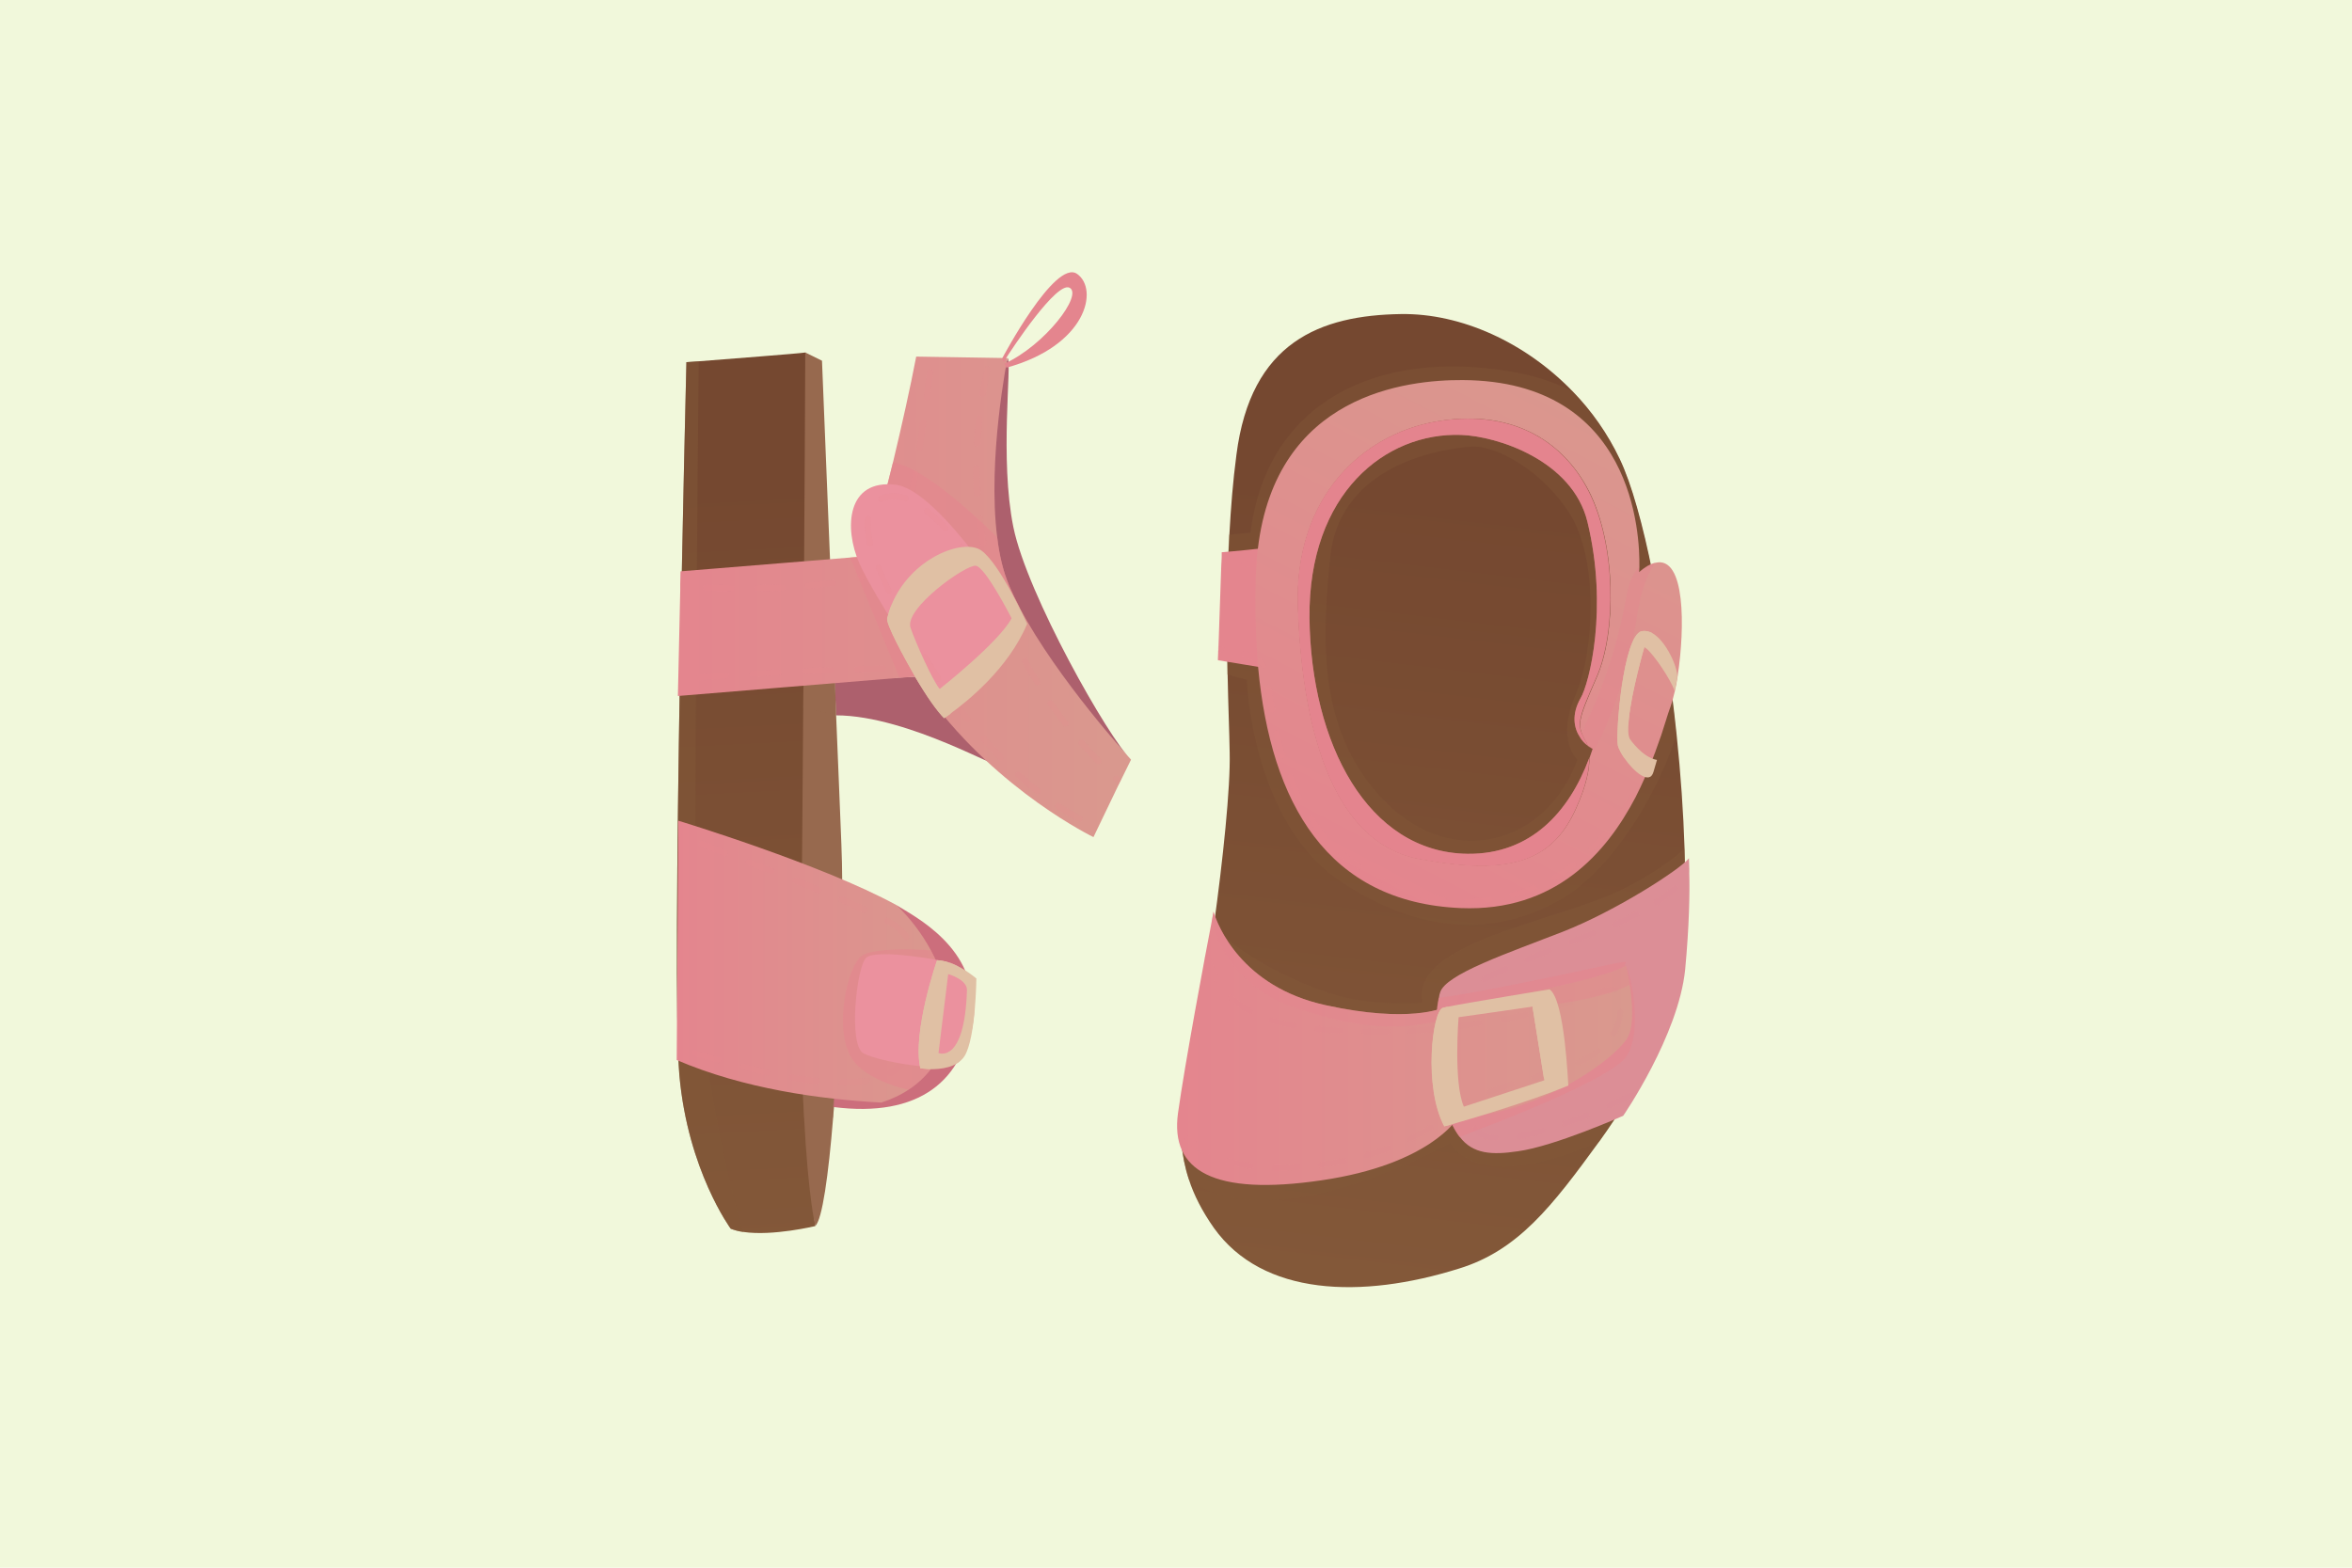 <svg width="285" height="190" viewBox="0 0 285 190" fill="none" xmlns="http://www.w3.org/2000/svg">
<rect width="285" height="190" fill="#F1F8DB"/>
<path d="M203.735 116.565C202.846 123.426 198.756 131.461 193.777 138.359C188.087 146.18 183.962 151.549 176.778 153.753C164.971 157.451 152.987 157.095 147.083 148.811C145.661 146.785 144.665 144.829 144.06 142.945C142.104 136.972 143.491 131.532 144.7 126.306C145.376 123.426 146.265 118.022 147.083 112.192C148.186 104.228 149.11 95.446 149.004 91.215C148.968 88.798 148.826 85.527 148.755 81.758C148.648 76.745 148.648 70.843 148.968 64.799C149.146 61.564 149.395 58.329 149.821 55.129C151.564 41.405 160.028 38.206 169.772 38.063C177.063 37.957 184.851 41.512 190.577 47.449C192.888 49.831 194.809 52.569 196.267 55.627C199.148 61.635 201.744 75.501 203.166 89.082C203.664 93.811 203.984 98.539 204.126 102.877C204.269 108.21 204.197 113.009 203.735 116.565Z" fill="url(#paint0_linear)"/>
<path opacity="0.5" d="M203.732 116.565C202.843 123.427 198.754 131.462 193.775 138.359C178.732 145.079 175.744 138.537 175.744 138.537C175.744 138.537 164.969 144.51 155.758 145.363C149.534 145.932 145.942 144.403 144.058 142.945C142.102 136.973 143.489 131.533 144.698 126.307C145.373 123.427 146.262 118.023 147.08 112.192C150.637 116.387 159.705 120.334 163.76 121.045C168.418 121.898 172.366 121.507 172.366 121.507C170.801 114.219 188.511 111.694 196.442 107.855C200.069 106.077 202.523 104.299 204.088 102.877C204.266 108.21 204.195 113.01 203.732 116.565Z" fill="#835839"/>
<path opacity="0.4" d="M196.229 55.592C194.771 52.534 192.815 49.796 190.539 47.414C188.405 46.348 185.916 45.494 183.035 45.032C166.96 42.295 153.553 48.623 151.526 64.551L148.93 64.8C148.61 70.844 148.61 76.746 148.717 81.758L151.064 82.398C151.064 82.398 151.668 99.642 162.444 106.823C173.22 114.005 182.324 112.939 189.152 108.992C195.126 105.544 200.674 96.726 203.128 89.118C201.706 75.466 199.074 61.6 196.229 55.592ZM191.143 92.069C187.409 102.237 176.171 105.472 167.921 97.224C159.67 88.976 160.132 77.706 161.199 67.431C162.302 57.156 172.722 54.596 178.198 54.134C181.186 53.885 186.947 57.014 190.29 62.382C193.633 67.786 193.277 78.772 190.894 84.283C188.512 89.793 191.143 92.069 191.143 92.069Z" fill="#835839"/>
<path d="M204.195 117.525C203.377 125.524 196.691 135.23 196.691 135.23C196.691 135.23 188.37 138.928 183.924 139.532C180.795 139.995 178.483 139.888 176.883 137.79C176.563 137.364 176.278 136.901 175.994 136.333C175.851 136.013 175.709 135.693 175.602 135.337C175.531 135.124 175.46 134.91 175.389 134.697C175.318 134.413 175.247 134.128 175.14 133.844C174.358 130.573 174.038 127.409 174.038 124.885V124.565C174.038 123.782 174.109 123.071 174.144 122.431C174.18 121.862 174.287 121.365 174.358 120.938C174.393 120.689 174.429 120.476 174.5 120.298C175.14 118.058 182.786 115.498 189.33 112.939C195.873 110.379 203.697 105.295 204.657 104.015C204.657 104.015 204.657 104.442 204.693 105.224C204.693 105.401 204.693 105.615 204.693 105.864C204.764 108.068 204.693 112.263 204.195 117.525Z" fill="#DC8E96"/>
<path d="M153.269 80.94V80.976H153.233L152.878 80.905L152.522 80.833L147.579 80.016C147.579 80.016 147.579 79.66 147.614 79.02C147.65 78.807 147.65 78.558 147.65 78.309C147.721 76.034 147.863 71.981 147.97 68.959C147.97 68.71 148.005 68.461 148.005 68.212C148.041 67.75 148.041 67.288 148.041 66.932C148.041 66.932 150.282 66.754 152.451 66.505C153.091 66.434 153.731 66.363 154.265 66.292C154.265 66.292 152.522 74.683 153.198 80.194C153.198 80.442 153.233 80.691 153.269 80.94Z" fill="#E4858E"/>
<path d="M200.568 68.213C199.999 68.355 199.358 68.71 198.612 69.35C198.612 69.35 198.647 69.101 198.647 68.675C198.718 64.871 198.007 46.17 177.238 46.063C170.446 46.028 154.62 47.77 152.415 66.542C152.344 66.968 152.308 67.43 152.273 67.893C152.273 68.106 152.237 68.355 152.237 68.568C152.202 68.959 152.202 69.386 152.166 69.812C152.059 73.154 152.131 76.425 152.344 79.554C152.379 79.874 152.379 80.194 152.415 80.514C152.415 80.656 152.451 80.763 152.451 80.87C153.98 97.331 160.844 109.383 177.025 110.059C188.441 110.521 194.664 103.375 198.185 96.62C198.576 95.873 198.932 95.091 199.252 94.38C199.75 93.278 200.176 92.175 200.568 91.144C200.817 90.433 201.065 89.758 201.279 89.153C201.741 87.767 202.061 86.629 202.31 85.954C202.346 85.847 202.381 85.74 202.417 85.669C202.559 85.278 202.737 84.674 202.915 83.891C203.057 83.287 203.199 82.576 203.306 81.794C204.159 76.141 204.266 67.288 200.568 68.213ZM193.491 82.078C191.108 87.518 191.108 87.838 192.068 89.722C192.068 89.722 192.246 89.9 192.388 90.362C192.601 90.504 192.815 90.647 192.993 90.753C192.886 91.073 192.779 91.393 192.673 91.678C192.637 91.749 192.637 91.784 192.601 91.855C192.601 93.171 192.281 95.126 190.966 98.006C188.085 104.406 182.964 106.148 171.975 104.086C160.95 102.024 157.75 87.02 157.287 73.617C156.825 60.213 165.111 52.712 173.895 51.112C182.679 49.512 189.223 53.032 192.566 59.573C195.873 66.151 195.873 76.674 193.491 82.078Z" fill="url(#paint1_linear)"/>
<path opacity="0.4" d="M200.568 68.213C199.786 69.386 198.825 71.235 198.292 75.074C197.616 79.803 195.34 87.625 192.673 91.713C192.78 91.393 192.886 91.109 192.993 90.789C192.495 90.576 191.926 90.078 191.499 89.438C191.748 88.727 192.104 87.874 192.531 86.914C195.091 81.332 196.371 76.248 197.154 71.91C197.403 70.488 197.972 69.421 198.612 68.675C198.612 69.102 198.576 69.35 198.576 69.35C199.359 68.675 199.999 68.319 200.568 68.213Z" fill="#E4858E"/>
<path d="M173.859 51.111C165.075 52.711 156.789 60.212 157.252 73.616C157.714 87.019 160.914 102.023 171.939 104.12C182.964 106.183 188.049 104.44 190.93 98.041C192.246 95.161 192.566 93.17 192.566 91.89C190.112 98.432 185.489 103.552 177.842 103.48C165.715 103.338 158.852 90.077 158.674 74.896C158.532 59.75 167.92 52.391 177.025 52.711C181.434 52.853 190.539 55.804 192.352 63.234C194.913 73.758 192.566 82.86 191.534 84.602C190.396 86.593 190.716 88.264 191.463 89.366C191.712 89.757 192.032 90.112 192.352 90.326C192.21 89.864 192.032 89.686 192.032 89.686C191.072 87.766 191.072 87.446 193.455 82.042C195.837 76.602 195.837 66.079 192.495 59.537C189.187 53.031 182.644 49.546 173.859 51.111Z" fill="#E4858E"/>
<path opacity="0.5" d="M173.859 51.111C165.075 52.711 156.789 60.212 157.252 73.616C157.714 87.019 160.914 102.023 171.939 104.12C182.964 106.183 188.049 104.44 190.93 98.041C192.246 95.161 192.566 93.17 192.566 91.89C190.112 98.432 185.489 103.552 177.842 103.48C165.715 103.338 158.852 90.077 158.674 74.896C158.532 59.75 167.92 52.391 177.025 52.711C181.434 52.853 190.539 55.804 192.352 63.234C194.913 73.758 192.566 82.86 191.534 84.602C190.396 86.593 190.716 88.264 191.463 89.366C191.712 89.757 192.032 90.112 192.352 90.326C192.21 89.864 192.032 89.686 192.032 89.686C191.072 87.766 191.072 87.446 193.455 82.042C195.837 76.602 195.837 66.079 192.495 59.537C189.187 53.031 182.644 49.546 173.859 51.111Z" fill="#E4858E"/>
<g opacity="0.5">
<g opacity="0.5">
<path opacity="0.5" d="M148.681 68.535C148.717 68.749 148.574 68.926 148.361 68.926L147.934 68.962C147.934 68.713 147.97 68.464 147.97 68.215L148.325 68.18C148.468 68.18 148.681 68.322 148.681 68.535Z" fill="#E4858E"/>
</g>
<g opacity="0.5">
<path opacity="0.5" d="M150.744 68.714C150.566 68.714 150.388 68.571 150.388 68.393C150.388 68.214 150.53 68.036 150.708 68L152.131 67.857C152.344 67.857 152.486 68 152.522 68.178C152.522 68.357 152.38 68.536 152.202 68.571L150.744 68.714Z" fill="#E4858E"/>
</g>
</g>
<path opacity="0.6" d="M197.118 127.977C195.411 130.715 181.221 136.154 176.847 137.79C176.527 137.363 176.242 136.901 175.958 136.332C175.816 136.012 175.673 135.692 175.567 135.336C175.496 135.123 175.424 134.91 175.353 134.696C175.282 134.412 175.211 134.128 175.104 133.843C174.322 130.572 174.002 127.408 174.002 124.884V124.564C174.002 123.782 174.073 123.071 174.109 122.431C174.144 121.862 174.251 121.364 174.322 120.937C177.452 120.582 187.303 118.591 192.779 117.382C198.79 116.067 196.478 116.707 196.976 117.098C197.474 117.453 199.181 124.742 197.118 127.977Z" fill="#E4858E"/>
<g opacity="0.5">
<g opacity="0.5">
<path opacity="0.5" d="M148.361 78.701C148.361 78.915 148.148 79.057 147.97 79.057C147.828 79.057 147.685 79.057 147.543 79.057C147.579 78.843 147.579 78.595 147.579 78.346C147.721 78.346 147.863 78.346 148.005 78.346C148.219 78.346 148.361 78.488 148.361 78.701Z" fill="#E4858E"/>
</g>
<g opacity="0.5">
<path opacity="0.5" d="M180.475 108.71C179.586 108.817 178.697 108.888 177.808 108.888H177.736C177.523 108.888 177.416 109.065 177.416 109.243C177.416 109.457 177.63 109.599 177.808 109.599C178.732 109.599 179.657 109.528 180.546 109.421C180.759 109.385 180.902 109.208 180.866 108.994C180.83 108.817 180.653 108.674 180.475 108.71ZM174.998 108.674C174.109 108.568 173.184 108.39 172.295 108.141C172.117 108.106 171.904 108.212 171.868 108.39C171.833 108.568 171.94 108.781 172.117 108.817C173.042 109.065 173.967 109.279 174.891 109.385H174.927C175.105 109.385 175.247 109.243 175.283 109.065C175.354 108.888 175.211 108.71 174.998 108.674ZM186.2 107.466C186.129 107.288 185.916 107.181 185.738 107.252C184.885 107.608 184.031 107.928 183.142 108.141C182.964 108.177 182.857 108.39 182.893 108.568C182.929 108.71 183.071 108.817 183.249 108.817C183.284 108.817 183.32 108.817 183.355 108.817C184.28 108.568 185.169 108.248 186.023 107.892C186.2 107.857 186.272 107.643 186.2 107.466ZM169.699 107.288C168.881 106.968 168.028 106.577 167.21 106.15C167.032 106.079 166.819 106.115 166.712 106.292C166.605 106.47 166.676 106.683 166.854 106.79C167.708 107.217 168.561 107.608 169.415 107.963C169.45 107.963 169.486 107.963 169.557 107.963C169.699 107.963 169.841 107.892 169.877 107.75C169.984 107.572 169.913 107.359 169.699 107.288ZM190.966 104.586C190.824 104.444 190.61 104.408 190.468 104.515C189.757 105.083 188.974 105.581 188.192 106.043C188.014 106.15 187.979 106.363 188.05 106.541C188.121 106.648 188.228 106.719 188.37 106.719C188.441 106.719 188.476 106.719 188.548 106.683C189.366 106.221 190.148 105.688 190.895 105.119C191.073 104.977 191.073 104.728 190.966 104.586ZM164.827 104.728L164.649 104.586C163.938 104.124 163.298 103.626 162.658 103.057C162.515 102.915 162.266 102.915 162.16 103.093C162.017 103.235 162.053 103.484 162.195 103.59C162.835 104.159 163.547 104.692 164.258 105.155L164.471 105.297C164.542 105.332 164.614 105.368 164.649 105.368C164.791 105.368 164.898 105.297 164.969 105.19C165.04 105.083 165.005 104.835 164.827 104.728ZM194.913 100.639C194.771 100.497 194.522 100.533 194.415 100.675C193.811 101.422 193.171 102.097 192.531 102.701C192.388 102.844 192.388 103.057 192.531 103.199C192.602 103.27 192.673 103.306 192.78 103.306C192.886 103.306 192.957 103.27 193.029 103.199C193.669 102.559 194.309 101.848 194.949 101.137C195.056 100.995 195.056 100.782 194.913 100.639ZM160.737 101.137C160.168 100.462 159.635 99.715 159.101 98.933C158.995 98.755 158.746 98.719 158.603 98.826C158.426 98.933 158.39 99.146 158.497 99.324C159.03 100.142 159.599 100.888 160.168 101.599C160.239 101.67 160.346 101.706 160.453 101.706C160.524 101.706 160.631 101.67 160.666 101.635C160.879 101.528 160.879 101.279 160.737 101.137ZM198.114 96.089C197.936 95.982 197.723 96.017 197.616 96.195C197.118 96.977 196.62 97.76 196.087 98.506C195.98 98.648 196.016 98.897 196.158 99.004C196.229 99.04 196.3 99.075 196.371 99.075C196.478 99.075 196.585 99.04 196.656 98.933C197.189 98.186 197.723 97.404 198.221 96.586C198.327 96.409 198.292 96.195 198.114 96.089ZM157.75 96.551C157.359 95.769 156.968 94.915 156.647 94.026C156.576 93.849 156.363 93.742 156.185 93.813C156.007 93.884 155.901 94.098 155.972 94.275C156.327 95.164 156.683 96.017 157.11 96.835C157.181 96.977 157.288 97.049 157.43 97.049C157.501 97.049 157.537 97.049 157.572 97.013C157.785 96.942 157.857 96.728 157.75 96.551ZM155.758 91.431C155.509 90.578 155.26 89.689 155.047 88.765C155.012 88.551 154.798 88.445 154.62 88.48C154.407 88.516 154.3 88.729 154.336 88.907C154.549 89.867 154.798 90.756 155.047 91.644C155.083 91.822 155.225 91.893 155.403 91.893C155.438 91.893 155.474 91.893 155.509 91.893C155.723 91.822 155.83 91.609 155.758 91.431ZM154.087 83.29C154.051 83.076 153.874 82.969 153.66 82.969C153.482 83.005 153.34 83.183 153.376 83.396C153.482 84.178 153.625 85.103 153.802 86.134C153.838 86.311 153.98 86.418 154.158 86.418C154.194 86.418 154.194 86.418 154.229 86.418C154.443 86.383 154.549 86.205 154.514 85.992C154.336 84.996 154.194 84.072 154.087 83.29ZM153.376 80.445C153.305 80.374 153.233 80.267 153.162 80.196C152.949 79.948 152.664 79.734 152.38 79.556C151.882 79.272 151.349 79.023 150.886 78.881C150.708 78.81 150.495 78.916 150.424 79.094C150.353 79.272 150.459 79.485 150.673 79.556C151.42 79.805 152.06 80.161 152.487 80.516C152.629 80.659 152.736 80.765 152.842 80.872C152.842 80.907 152.878 80.907 152.878 80.943C152.949 81.014 153.02 81.05 153.091 81.05C153.162 81.05 153.198 81.05 153.233 81.014C153.269 81.014 153.269 81.014 153.269 80.978H153.305C153.447 80.801 153.482 80.588 153.376 80.445ZM200.177 91.325C199.821 92.142 199.394 92.996 198.968 93.813C198.861 93.991 198.932 94.204 199.11 94.275C199.181 94.311 199.216 94.311 199.288 94.311C199.786 93.209 200.212 92.107 200.603 91.076C200.426 91.076 200.283 91.182 200.177 91.325ZM202.062 86.134C201.813 86.987 201.564 87.876 201.208 88.765C201.172 88.871 201.172 89.014 201.279 89.12C201.741 87.734 202.062 86.596 202.311 85.921C202.204 85.921 202.097 86.027 202.062 86.134Z" fill="#E4858E"/>
</g>
<g opacity="0.5">
<path opacity="0.5" d="M203.342 81.759C203.235 82.541 203.093 83.252 202.951 83.856C202.773 83.821 202.666 83.643 202.702 83.465C202.773 83.003 202.844 82.541 202.915 82.079C202.915 81.865 203.093 81.759 203.306 81.759C203.306 81.723 203.306 81.759 203.342 81.759Z" fill="#E4858E"/>
</g>
</g>
<g opacity="0.4">
<g opacity="0.4">
<path opacity="0.4" d="M204.728 105.792C204.551 105.685 204.515 105.472 204.622 105.294C204.657 105.223 204.693 105.187 204.728 105.152C204.728 105.365 204.728 105.578 204.728 105.792Z" fill="#E4858E"/>
</g>
<g opacity="0.4">
<path opacity="0.4" d="M181.292 137.577C180.866 137.577 180.51 137.505 180.19 137.434C179.799 137.328 179.407 137.043 179.052 136.581C178.945 136.439 178.696 136.403 178.554 136.51C178.376 136.617 178.376 136.865 178.483 137.008C178.945 137.577 179.443 137.932 180.012 138.074C180.368 138.181 180.794 138.252 181.257 138.252C181.435 138.252 181.612 138.11 181.612 137.896C181.648 137.754 181.47 137.612 181.292 137.577ZM187.231 136.936C187.16 136.759 186.982 136.617 186.805 136.688C185.809 136.972 184.884 137.185 184.031 137.363C183.853 137.399 183.711 137.577 183.746 137.79C183.782 137.968 183.924 138.074 184.102 138.074C184.137 138.074 184.137 138.074 184.173 138.074C185.026 137.932 185.987 137.683 186.982 137.399C187.196 137.328 187.302 137.114 187.231 136.936ZM192.637 135.017C192.566 134.839 192.352 134.732 192.175 134.839C191.25 135.194 190.361 135.55 189.507 135.834C189.33 135.905 189.223 136.119 189.294 136.297C189.365 136.439 189.507 136.545 189.65 136.545C189.685 136.545 189.721 136.545 189.756 136.51C190.61 136.225 191.534 135.87 192.459 135.514C192.601 135.408 192.708 135.194 192.637 135.017ZM177.843 134.163C177.807 134.057 177.771 133.986 177.771 133.879C177.7 133.666 177.629 133.417 177.594 133.168C177.451 132.635 177.309 132.066 177.203 131.426C177.167 131.212 176.989 131.106 176.776 131.141C176.598 131.177 176.456 131.355 176.491 131.568C176.598 132.244 176.74 132.883 176.918 133.488C176.989 133.737 177.06 133.95 177.131 134.199C177.131 134.27 177.167 134.341 177.203 134.412C177.238 134.554 177.38 134.661 177.558 134.661C177.594 134.661 177.629 134.661 177.665 134.661C177.807 134.554 177.878 134.341 177.843 134.163ZM197.865 132.635C197.758 132.457 197.58 132.386 197.402 132.457C196.584 132.884 195.695 133.275 194.842 133.666C194.664 133.737 194.593 133.95 194.664 134.128C194.735 134.27 194.842 134.341 194.984 134.341C195.02 134.341 195.091 134.341 195.126 134.306C196.015 133.915 196.869 133.488 197.722 133.061C197.865 133.026 197.936 132.812 197.865 132.635ZM176.74 125.986V125.808C176.74 125.595 176.598 125.453 176.385 125.453C176.171 125.453 176.029 125.631 176.029 125.808V126.022C176.029 126.911 176.064 127.799 176.136 128.724C176.171 128.902 176.313 129.044 176.491 129.044C176.491 129.044 176.491 129.044 176.527 129.044C176.74 129.008 176.882 128.866 176.847 128.653C176.776 127.764 176.74 126.875 176.74 125.986ZM177.736 120.049C177.594 119.907 177.38 119.907 177.238 120.049C177.025 120.262 176.882 120.511 176.74 120.724C176.598 121.009 176.456 121.4 176.349 121.898C176.278 122.182 176.242 122.538 176.171 122.893C176.136 123.071 176.278 123.284 176.491 123.284H176.527C176.705 123.284 176.847 123.142 176.882 122.964C176.954 122.502 177.025 122.075 177.096 121.755C177.167 121.435 177.238 121.186 177.345 121.044C177.416 120.902 177.558 120.724 177.736 120.547C177.878 120.404 177.878 120.191 177.736 120.049ZM182.75 117.24C182.679 117.062 182.466 116.991 182.288 117.062C181.257 117.525 180.403 117.951 179.692 118.342C179.514 118.449 179.443 118.662 179.55 118.84C179.621 118.947 179.728 119.018 179.87 119.018C179.941 119.018 179.976 119.018 180.048 118.982C180.759 118.591 181.577 118.2 182.573 117.738C182.75 117.667 182.822 117.453 182.75 117.24ZM188.049 115.107C187.978 114.929 187.765 114.823 187.587 114.894C186.662 115.249 185.773 115.605 184.92 115.96C184.742 116.031 184.671 116.245 184.706 116.422C184.777 116.565 184.92 116.636 185.062 116.636C185.098 116.636 185.169 116.636 185.204 116.6C186.058 116.245 186.947 115.889 187.871 115.534C188.014 115.498 188.085 115.285 188.049 115.107ZM193.384 113.009C193.313 112.832 193.099 112.725 192.921 112.796C192.032 113.152 191.143 113.507 190.254 113.827C190.076 113.898 189.97 114.111 190.041 114.289C190.076 114.431 190.219 114.503 190.361 114.503C190.396 114.503 190.468 114.503 190.503 114.467C191.392 114.112 192.281 113.792 193.17 113.436C193.348 113.4 193.455 113.187 193.384 113.009ZM198.576 110.663C198.505 110.485 198.256 110.414 198.078 110.521C197.296 110.947 196.407 111.338 195.518 111.729C195.34 111.836 195.233 112.014 195.34 112.192C195.411 112.334 195.518 112.405 195.66 112.405C195.695 112.405 195.767 112.405 195.802 112.369C196.727 111.978 197.58 111.552 198.398 111.125C198.612 111.054 198.683 110.841 198.576 110.663ZM203.27 107.392C203.128 107.25 202.915 107.214 202.772 107.356C202.132 107.925 201.386 108.494 200.532 109.063C200.354 109.17 200.319 109.418 200.425 109.561C200.496 109.667 200.603 109.738 200.71 109.738C200.781 109.738 200.852 109.703 200.923 109.667C201.777 109.099 202.559 108.494 203.235 107.89C203.377 107.783 203.413 107.534 203.27 107.392Z" fill="#E4858E"/>
</g>
</g>
<path d="M203.235 82.078C203.199 82.398 203.093 82.967 202.915 83.713C202.382 82.256 200.461 79.412 199.501 78.594C199.394 78.487 199.323 78.452 199.252 78.416C199.252 78.416 197.687 83.82 197.367 87.198C197.26 88.3 197.26 89.153 197.509 89.58C197.509 89.58 199.003 91.784 200.781 92.104C200.603 92.708 200.461 93.206 200.354 93.562C199.892 95.197 197.936 93.49 196.834 91.891C196.442 91.322 196.158 90.753 196.051 90.397C195.731 88.975 196.691 76.994 198.932 76.496C199.359 76.425 199.75 76.496 200.177 76.71C201.919 77.669 203.342 80.976 203.235 82.078Z" fill="#E0C0A4"/>
<path d="M200.177 76.71C199.963 77.243 199.75 77.883 199.501 78.594C199.394 78.487 199.323 78.452 199.252 78.416C199.252 78.416 197.687 83.82 197.367 87.198C197.118 88.691 196.94 90.255 196.834 91.891C196.442 91.322 196.158 90.753 196.051 90.397C195.731 88.975 196.691 76.994 198.932 76.496C199.359 76.425 199.75 76.496 200.177 76.71Z" fill="#E0C0A4"/>
<path d="M197.189 125.808C195.767 128.19 187.303 134.732 176.598 135.549C176.598 135.549 173.255 141.131 160.132 143.051C147.045 144.971 141.782 141.913 142.742 134.91C143.56 129.008 146.049 115.675 146.832 111.658C146.974 110.911 147.045 110.485 147.045 110.485C147.507 112.085 150.388 119.586 160.63 121.826C170.837 124.066 174.82 122.146 174.82 122.146C174.82 122.146 193.811 119.124 197.011 117.026C197.011 117.026 197.26 118.022 197.474 119.337C197.794 121.435 198.043 124.35 197.189 125.808Z" fill="url(#paint2_linear)"/>
<path opacity="0.4" d="M197.473 119.373C194.024 121.15 187.445 121.826 187.445 121.826L175.638 123.426C169.734 125.026 164.613 124.706 156.967 122.146C150.708 120.048 147.863 115.498 146.831 111.658C146.974 110.911 147.045 110.485 147.045 110.485C147.507 112.084 150.388 119.586 160.63 121.826C170.837 124.066 174.82 122.146 174.82 122.146C174.82 122.146 193.81 119.124 197.011 117.026C197.011 117.026 197.26 118.022 197.473 119.373Z" fill="#E4858E"/>
<g opacity="0.4">
<g opacity="0.4">
<path opacity="0.4" d="M157.216 141.096L156.896 141.132C156.043 141.203 155.189 141.203 154.407 141.203C154.229 141.203 154.051 141.345 154.051 141.559C154.051 141.772 154.193 141.914 154.407 141.914C154.585 141.914 154.762 141.914 154.94 141.914C155.58 141.914 156.256 141.914 156.967 141.843H157.287C157.501 141.807 157.643 141.665 157.607 141.452C157.607 141.203 157.43 141.061 157.216 141.096ZM151.668 140.954C150.708 140.812 149.819 140.634 148.966 140.35C148.788 140.279 148.574 140.385 148.503 140.599C148.432 140.776 148.574 140.99 148.752 141.061C149.641 141.345 150.601 141.523 151.562 141.665H151.597C151.775 141.665 151.917 141.523 151.953 141.345C151.988 141.168 151.846 140.99 151.668 140.954ZM162.8 140.35C161.911 140.528 160.95 140.67 160.026 140.812C159.848 140.848 159.67 141.025 159.706 141.203C159.741 141.381 159.883 141.523 160.061 141.523C160.097 141.523 160.097 141.523 160.097 141.523C161.057 141.381 161.982 141.239 162.906 141.061C163.12 141.025 163.226 140.848 163.191 140.634C163.155 140.421 162.977 140.314 162.8 140.35ZM168.632 139.034C168.561 138.857 168.347 138.75 168.17 138.821C167.316 139.141 166.427 139.425 165.502 139.674C165.325 139.71 165.182 139.923 165.253 140.137C165.289 140.279 165.431 140.385 165.609 140.385C165.645 140.385 165.68 140.385 165.716 140.385C166.64 140.136 167.565 139.816 168.419 139.497C168.596 139.425 168.703 139.212 168.632 139.034ZM146.405 139.319C145.587 138.892 144.84 138.359 144.129 137.79C143.987 137.648 143.773 137.683 143.631 137.826C143.489 137.968 143.524 138.217 143.667 138.323C144.378 138.928 145.196 139.497 146.049 139.959C146.12 139.994 146.156 139.994 146.227 139.994C146.334 139.994 146.476 139.923 146.547 139.817C146.654 139.603 146.583 139.39 146.405 139.319ZM173.646 136.475C173.54 136.297 173.326 136.261 173.148 136.368C172.402 136.866 171.584 137.328 170.73 137.719C170.552 137.826 170.481 138.039 170.552 138.181C170.623 138.323 170.73 138.394 170.872 138.394C170.908 138.394 170.979 138.394 171.015 138.359C171.904 137.932 172.722 137.47 173.504 136.937C173.682 136.866 173.753 136.652 173.646 136.475ZM178.234 133.275C178.163 133.097 177.949 133.026 177.772 133.097C177.701 133.133 177.629 133.168 177.558 133.204C177.274 133.31 177.06 133.417 176.883 133.488C176.456 133.701 176.242 133.808 176.242 133.808C176.207 133.844 176.171 133.879 176.136 133.915C176.136 133.915 175.887 134.199 175.353 134.697C175.353 134.697 175.353 134.732 175.318 134.732C175.176 134.875 175.176 135.088 175.282 135.23C175.353 135.301 175.425 135.337 175.531 135.337C175.602 135.337 175.709 135.301 175.78 135.23C176.242 134.839 176.491 134.519 176.598 134.412C176.669 134.377 176.811 134.306 177.025 134.199C177.203 134.128 177.416 134.021 177.701 133.915C177.807 133.879 177.878 133.808 177.985 133.772C178.234 133.666 178.305 133.452 178.234 133.275ZM183.533 131.319C183.462 131.142 183.284 131.035 183.071 131.106C182.039 131.426 181.15 131.746 180.368 132.03C180.19 132.102 180.083 132.315 180.154 132.493C180.19 132.635 180.332 132.706 180.474 132.706C180.51 132.706 180.546 132.706 180.581 132.706C181.328 132.422 182.217 132.102 183.248 131.782C183.497 131.71 183.604 131.497 183.533 131.319ZM188.618 129.791L188.476 129.471C187.516 129.755 186.627 130.004 185.809 130.253C185.631 130.324 185.524 130.502 185.56 130.715C185.596 130.857 185.738 130.964 185.916 130.964C185.951 130.964 185.987 130.964 186.022 130.964C186.84 130.715 187.729 130.466 188.69 130.182L188.618 129.791ZM193.953 127.16C193.811 127.017 193.597 126.982 193.455 127.088C192.815 127.622 191.997 128.084 191.108 128.475C190.93 128.582 190.859 128.759 190.93 128.937C191.001 129.079 191.108 129.151 191.25 129.151C191.286 129.151 191.357 129.151 191.392 129.115C192.353 128.688 193.171 128.191 193.882 127.622C194.06 127.551 194.06 127.302 193.953 127.16ZM196.371 122.253C196.158 122.218 196.016 122.396 195.98 122.573C195.909 123.462 195.66 124.315 195.198 125.098C195.091 125.275 195.162 125.489 195.34 125.595C195.411 125.631 195.447 125.631 195.518 125.631C195.624 125.631 195.767 125.56 195.838 125.453C196.336 124.6 196.62 123.64 196.727 122.644C196.727 122.431 196.585 122.253 196.371 122.253ZM168.063 124.635C167.138 124.671 166.214 124.671 165.253 124.635C165.076 124.635 164.898 124.813 164.898 124.991C164.898 125.204 165.04 125.346 165.253 125.346C165.68 125.346 166.036 125.346 166.463 125.346C167.032 125.346 167.565 125.346 168.134 125.346C168.347 125.346 168.49 125.169 168.49 124.991C168.419 124.813 168.312 124.635 168.063 124.635ZM162.444 124.564C161.519 124.493 160.559 124.422 159.634 124.351C159.457 124.315 159.243 124.493 159.243 124.671C159.208 124.884 159.386 125.062 159.563 125.062C160.488 125.169 161.448 125.24 162.408 125.275H162.444C162.622 125.275 162.8 125.133 162.8 124.92C162.8 124.742 162.622 124.564 162.444 124.564ZM174.038 124.564C174.038 124.529 174.038 124.529 174.038 124.529C173.966 124.386 173.824 124.315 173.682 124.351C172.757 124.422 171.833 124.493 170.872 124.564C170.659 124.564 170.517 124.742 170.552 124.955C170.552 125.133 170.695 125.311 170.908 125.311H170.944C171.904 125.24 172.864 125.169 173.753 125.098C173.895 125.098 174.002 124.991 174.038 124.884C174.073 124.813 174.109 124.778 174.073 124.706C174.073 124.6 174.038 124.6 174.038 124.564ZM179.265 123.64C178.376 123.782 177.452 123.889 176.456 124.031C176.278 124.067 176.136 124.244 176.136 124.422C176.136 124.6 176.314 124.742 176.491 124.742H176.527C177.523 124.635 178.447 124.493 179.336 124.351C179.514 124.315 179.692 124.138 179.621 123.924C179.657 123.747 179.479 123.604 179.265 123.64ZM156.861 123.96C155.9 123.782 154.976 123.569 154.158 123.32C153.98 123.249 153.767 123.355 153.695 123.533C153.624 123.711 153.731 123.924 153.944 123.995C154.798 124.244 155.758 124.493 156.718 124.671C156.754 124.671 156.754 124.671 156.789 124.671C156.967 124.671 157.11 124.529 157.145 124.386C157.181 124.173 157.038 123.995 156.861 123.96ZM185.24 122.893C185.204 122.715 184.991 122.573 184.813 122.609C184.6 122.644 184.386 122.715 184.173 122.751C183.533 122.893 182.822 123.035 182.075 123.178C181.861 123.213 181.755 123.391 181.79 123.604C181.826 123.782 181.968 123.889 182.146 123.889H182.217C182.999 123.747 183.711 123.604 184.351 123.462C184.564 123.427 184.813 123.391 184.991 123.32C185.169 123.249 185.275 123.071 185.24 122.893ZM151.633 122.253C150.815 121.791 150.068 121.258 149.428 120.653C149.286 120.511 149.072 120.511 148.93 120.653C148.788 120.796 148.788 121.009 148.93 121.151C149.606 121.791 150.424 122.395 151.277 122.858C151.348 122.893 151.384 122.893 151.455 122.893C151.562 122.893 151.704 122.822 151.775 122.715C151.882 122.538 151.811 122.324 151.633 122.253ZM190.646 121.222C190.574 121.044 190.397 120.938 190.183 121.009C189.33 121.293 188.441 121.613 187.516 121.898C187.338 121.969 187.231 122.147 187.267 122.36C187.303 122.502 187.445 122.609 187.623 122.609C187.658 122.609 187.694 122.609 187.729 122.609C188.654 122.324 189.579 122.004 190.432 121.72C190.61 121.613 190.717 121.4 190.646 121.222ZM195.838 119.622C195.304 119.48 194.486 119.622 192.886 120.085C192.708 120.156 192.601 120.333 192.637 120.547C192.673 120.689 192.815 120.796 192.993 120.796C193.028 120.796 193.064 120.796 193.099 120.796C193.811 120.582 194.806 120.298 195.375 120.298C195.518 120.298 195.589 120.333 195.66 120.333C195.838 120.405 196.051 120.298 196.122 120.085C196.158 119.871 196.051 119.693 195.838 119.622ZM147.756 118.485C147.33 117.738 146.974 116.92 146.654 115.996C146.583 115.783 146.405 115.711 146.192 115.747C146.121 115.783 146.049 115.818 146.014 115.889C145.943 115.96 145.943 116.067 145.978 116.138C145.978 116.138 145.978 116.138 145.978 116.174C145.978 116.174 145.978 116.174 145.978 116.209C146.298 117.205 146.654 118.094 147.116 118.876C147.187 118.982 147.33 119.053 147.436 119.053C147.507 119.053 147.543 119.054 147.614 119.018C147.792 118.876 147.863 118.662 147.756 118.485Z" fill="#E4858E"/>
</g>
</g>
<path d="M187.767 119.907C187.767 119.907 178.165 121.471 175.462 122.004C175.177 122.075 174.964 122.111 174.857 122.147C173.577 122.502 172.474 131.71 175.035 136.51C175.035 136.51 175.319 136.439 175.817 136.297C178.165 135.621 185.313 133.524 190.043 131.568C190.007 131.568 189.651 121.187 187.767 119.907ZM177.382 134.128C176.102 131.248 176.742 123.284 176.742 123.284C176.742 123.284 183.606 122.324 185.704 122.004V122.04L187.091 130.715L187.126 130.928L177.382 134.128Z" fill="#E0C0A4"/>
<path d="M187.907 130.502L187.089 130.715L185.702 122.04C186.058 121.898 186.378 121.756 186.378 121.756L187.907 130.502Z" fill="#E0C0A4"/>
<path d="M175.78 136.296C175.282 136.439 174.998 136.51 174.998 136.51C172.437 131.71 173.575 122.502 174.82 122.146C174.927 122.111 175.14 122.075 175.424 122.004C174.749 124.919 173.895 130.928 175.78 136.296Z" fill="#E0C0A4"/>
<path d="M119.768 92.068C122.187 93.988 110.202 86.7 101.311 86.7L101.133 82.504L110.877 82.007C110.877 82.007 118.061 90.717 119.768 92.068Z" fill="#AD606D"/>
<path d="M122.115 43.396C122.613 44.214 121.12 55.626 122.791 63.875C124.463 72.087 134.385 89.544 137.052 92.068C137.052 92.068 123.467 77.989 120.764 67.252C118.061 56.515 122.115 43.396 122.115 43.396Z" fill="#AD606D"/>
<path d="M98.786 148.597C98.786 148.597 93.629 149.842 90.073 149.309C89.504 149.237 89.006 149.095 88.544 148.917C88.544 148.917 83.352 141.878 82.32 130.288C81.325 118.697 83.174 43.894 83.174 43.894C83.174 43.894 83.743 43.858 84.668 43.787C88.153 43.503 96.688 42.863 97.612 42.721C97.612 42.721 97.79 73.758 97.79 84.495C97.79 95.232 97.968 138.18 98.11 141.38C98.288 144.58 98.786 148.597 98.786 148.597Z" fill="url(#paint3_linear)"/>
<path opacity="0.5" d="M90.073 149.308C89.504 149.237 89.006 149.095 88.544 148.917C88.544 148.917 83.352 141.878 82.32 130.287C81.325 118.697 83.174 43.894 83.174 43.894C83.174 43.894 83.743 43.858 84.668 43.787C84.561 54.702 84.063 102.201 84.347 114.36C84.596 125.417 87.584 141.131 90.073 149.308Z" fill="#835839"/>
<path d="M101.524 126.804C101.382 129.826 101.169 132.776 100.955 135.443C100.386 142.447 99.639 147.815 98.786 148.597C98.786 148.597 97.932 145.042 97.434 135.443C97.292 132.954 97.186 130.11 97.114 126.768C97.043 123.07 97.043 118.84 97.079 114.004C97.186 105.827 97.257 95.766 97.328 85.775C97.363 83.855 97.363 81.936 97.363 80.016C97.506 60.39 97.577 42.721 97.577 42.721L99.604 43.716C99.604 43.716 100.351 62.204 101.026 78.914C101.133 81.544 101.24 84.104 101.311 86.557C101.595 93.17 101.809 98.93 101.951 102.272C102.2 107.96 102.022 117.702 101.524 126.804Z" fill="#97694E"/>
<path opacity="0.4" d="M101.311 86.593L97.328 85.811C97.363 83.891 97.363 81.971 97.363 80.051L100.991 78.949C101.133 81.544 101.24 84.139 101.311 86.593Z" fill="#97694E"/>
<path d="M108.636 109.702C110.699 111.018 118.594 114.893 117.741 122.928C116.887 130.963 111.375 135.514 100.955 134.163L101.133 131.461C101.133 131.461 112.193 131.816 112.726 123.568C113.224 115.391 108.636 109.702 108.636 109.702Z" fill="#CC6E7C"/>
<path opacity="0.4" d="M101.524 126.804C101.382 129.826 101.169 132.777 100.955 135.443C99.497 135.408 98.252 135.443 97.434 135.443C97.292 132.954 97.185 130.11 97.114 126.768H101.524V126.804Z" fill="#97694E"/>
<path d="M137.051 92.069L135.878 94.451L135.522 95.162L132.499 101.455C132.499 101.455 121.084 95.944 112.691 84.638C112.051 83.785 111.446 82.931 110.841 82.007L108.992 82.149L82.142 84.354L82.427 71.555V70.808L82.462 69.244L103.018 67.573L105.294 67.395C105.294 67.395 105.4 66.968 105.614 66.257C105.649 66.079 105.72 65.902 105.756 65.688C106.04 64.515 106.503 62.773 107.036 60.746C107.107 60.462 107.178 60.178 107.25 59.858C107.57 58.649 107.854 57.369 108.21 56.018C109.241 51.716 110.308 46.952 111.019 43.219L122.079 43.397C122.079 43.397 119.626 55.627 120.835 65.12C121.084 67.253 121.546 69.208 122.257 70.915C122.613 71.803 123.075 72.728 123.573 73.688C128.161 82.363 137.051 92.069 137.051 92.069Z" fill="url(#paint4_linear)"/>
<path opacity="0.6" d="M123.573 73.687C123.182 76.425 122.328 79.482 120.479 81.118C118.203 83.18 114.931 84.175 112.691 84.638C112.051 83.784 111.446 82.931 110.842 82.007L108.992 82.149C107.356 78.167 104.44 71.021 103.018 67.572L105.294 67.394C105.294 67.394 105.4 66.968 105.614 66.257C105.649 66.079 105.72 65.901 105.756 65.688C106.041 64.514 106.503 62.772 107.036 60.746C107.107 60.461 107.179 60.177 107.25 59.857C107.57 58.648 107.854 57.368 108.21 56.017C111.802 56.728 117.421 61.741 120.835 65.119C121.084 67.252 121.546 69.207 122.257 70.914C122.649 71.803 123.075 72.727 123.573 73.687Z" fill="#E4858E"/>
<path d="M130.508 33.192C127.841 31.344 121.439 43.432 121.439 43.432L121.617 43.858C122.826 41.938 128.019 34.152 129.583 34.863C131.29 35.681 126.632 41.832 121.724 44.072L121.937 44.569C131.681 41.903 133.175 35.041 130.508 33.192Z" fill="#E4858E"/>
<g opacity="0.5">
<g opacity="0.5">
<path opacity="0.5" d="M82.889 71.199C82.889 71.412 82.711 71.554 82.498 71.554H82.462V70.808H82.498C82.711 70.808 82.889 70.985 82.889 71.199Z" fill="#E4858E"/>
</g>
<g opacity="0.5">
<path opacity="0.5" d="M88.65 70.915C87.548 70.915 86.516 70.879 85.556 70.879C85.378 70.879 85.165 71.057 85.165 71.234C85.165 71.412 85.307 71.626 85.521 71.626C86.481 71.626 87.512 71.661 88.615 71.661C88.828 71.661 89.006 71.483 89.006 71.27C89.041 71.092 88.864 70.915 88.65 70.915ZM94.803 70.808C93.771 70.843 92.74 70.879 91.744 70.915C91.531 70.915 91.388 71.092 91.388 71.305C91.388 71.519 91.566 71.697 91.78 71.697C92.811 71.661 93.842 71.661 94.874 71.59C95.087 71.59 95.229 71.412 95.229 71.199C95.194 70.95 95.016 70.772 94.803 70.808ZM100.919 70.274C99.995 70.417 98.963 70.523 97.861 70.594C97.648 70.63 97.505 70.808 97.505 71.021C97.505 71.234 97.683 71.377 97.897 71.377H97.932C99.07 71.306 100.101 71.163 101.026 71.057C101.239 71.021 101.382 70.843 101.346 70.63C101.311 70.381 101.133 70.239 100.919 70.274ZM107.036 68.497C106.894 68.355 106.681 68.355 106.538 68.461C106.538 68.461 106.538 68.461 106.503 68.461C106.361 68.603 106.183 68.746 106.04 68.852C105.934 68.923 105.792 68.995 105.685 69.066C105.223 69.314 104.654 69.528 103.942 69.706C103.729 69.777 103.622 69.954 103.693 70.168C103.729 70.346 103.907 70.452 104.049 70.452C104.084 70.452 104.12 70.452 104.156 70.452C104.902 70.239 105.543 70.026 106.04 69.777C106.147 69.706 106.254 69.67 106.361 69.599C106.574 69.457 106.787 69.315 107.001 69.137C107.036 69.101 107.036 69.066 107.072 69.066C107.179 68.888 107.178 68.639 107.036 68.497ZM109.668 62.986C109.455 62.915 109.277 63.057 109.206 63.235C108.886 64.302 108.494 65.262 108.139 66.044C108.032 66.222 108.139 66.47 108.317 66.541C108.352 66.577 108.423 66.577 108.459 66.577C108.601 66.577 108.743 66.506 108.814 66.364C109.206 65.546 109.561 64.55 109.917 63.413C109.988 63.27 109.881 63.022 109.668 62.986ZM111.019 56.942C110.806 56.907 110.628 57.049 110.593 57.227C110.415 58.293 110.237 59.218 110.024 60.106C110.024 60.142 109.988 60.178 109.988 60.249C109.952 60.355 109.988 60.462 110.059 60.569C110.13 60.64 110.201 60.675 110.272 60.711C110.308 60.711 110.308 60.711 110.344 60.711C110.521 60.711 110.664 60.604 110.699 60.426C110.913 59.502 111.09 58.507 111.304 57.369C111.339 57.191 111.197 56.978 111.019 56.942ZM111.908 50.862C111.695 50.827 111.517 50.969 111.482 51.182C111.339 52.214 111.197 53.209 111.055 54.24C111.019 54.453 111.162 54.631 111.375 54.667C111.41 54.667 111.411 54.667 111.446 54.667C111.624 54.667 111.766 54.525 111.802 54.347C111.944 53.351 112.086 52.32 112.228 51.289C112.264 51.076 112.122 50.862 111.908 50.862ZM112.762 44.747C112.549 44.712 112.371 44.854 112.335 45.067C112.193 46.063 112.051 47.094 111.944 48.125C111.908 48.338 112.051 48.516 112.264 48.552H112.3C112.477 48.552 112.655 48.409 112.655 48.232C112.797 47.201 112.94 46.169 113.082 45.174C113.118 44.925 112.94 44.747 112.762 44.747Z" fill="#E4858E"/>
</g>
</g>
<g opacity="0.5">
<g opacity="0.5">
<path opacity="0.5" d="M133.353 91.962C132.677 91.251 131.966 90.504 131.326 89.757C131.184 89.615 130.935 89.58 130.792 89.722C130.615 89.864 130.615 90.113 130.757 90.255C131.397 91.002 132.108 91.784 132.819 92.495C132.891 92.566 132.997 92.637 133.104 92.637C133.211 92.637 133.282 92.602 133.353 92.531C133.495 92.353 133.495 92.14 133.353 91.962ZM129.405 87.447C128.801 86.664 128.161 85.847 127.627 85.029C127.521 84.851 127.272 84.816 127.094 84.922C126.916 85.029 126.88 85.278 126.987 85.456C127.556 86.273 128.161 87.091 128.801 87.909C128.872 88.016 128.979 88.051 129.085 88.051C129.156 88.051 129.263 88.051 129.334 87.98C129.512 87.838 129.548 87.589 129.405 87.447ZM125.991 82.505C125.458 81.651 124.96 80.763 124.498 79.909C124.391 79.732 124.178 79.66 124 79.767C123.822 79.874 123.751 80.087 123.858 80.265C124.32 81.154 124.853 82.043 125.387 82.896C125.458 83.002 125.565 83.073 125.707 83.073C125.778 83.073 125.849 83.038 125.885 83.002C126.027 82.896 126.098 82.647 125.991 82.505ZM123.146 77.172C122.72 76.247 122.328 75.323 121.973 74.399C121.902 74.221 121.688 74.114 121.475 74.185C121.261 74.256 121.19 74.505 121.261 74.683C121.617 75.643 122.044 76.567 122.435 77.492C122.506 77.634 122.648 77.705 122.791 77.705C122.826 77.705 122.897 77.705 122.933 77.669C123.146 77.598 123.217 77.385 123.146 77.172ZM120.977 71.59C120.657 70.63 120.408 69.67 120.159 68.71C120.123 68.497 119.91 68.39 119.697 68.426C119.483 68.461 119.377 68.675 119.412 68.888C119.661 69.883 119.946 70.843 120.23 71.839C120.266 72.016 120.408 72.088 120.586 72.088C120.621 72.088 120.657 72.088 120.692 72.052C120.906 71.981 121.048 71.768 120.977 71.59ZM119.056 62.773C119.021 62.559 118.843 62.417 118.63 62.453C118.416 62.488 118.274 62.666 118.31 62.879C118.416 63.875 118.594 64.906 118.772 65.901C118.808 66.079 118.95 66.221 119.163 66.221C119.199 66.221 119.199 66.221 119.234 66.221C119.448 66.186 119.59 66.008 119.519 65.795C119.341 64.764 119.199 63.768 119.056 62.773ZM118.701 56.764C118.701 56.551 118.523 56.373 118.31 56.373C118.096 56.373 117.918 56.551 117.918 56.764C117.918 57.795 117.954 58.826 118.025 59.822C118.061 60.035 118.203 60.177 118.416 60.177C118.416 60.177 118.416 60.177 118.452 60.177C118.665 60.177 118.808 60 118.808 59.786C118.736 58.791 118.701 57.795 118.701 56.764ZM118.701 50.329C118.487 50.294 118.31 50.471 118.274 50.649C118.167 51.68 118.061 52.676 118.025 53.707C117.99 53.885 118.167 54.098 118.381 54.098C118.381 54.098 118.381 54.098 118.416 54.098C118.63 54.098 118.772 53.956 118.808 53.742C118.843 52.747 118.95 51.751 119.056 50.756C119.021 50.542 118.879 50.365 118.701 50.329ZM119.768 44.392C119.554 44.321 119.377 44.463 119.305 44.676C119.092 45.636 118.879 46.667 118.701 47.663C118.665 47.876 118.808 48.054 119.021 48.089C119.056 48.089 119.056 48.089 119.092 48.089C119.27 48.089 119.448 47.947 119.448 47.769C119.625 46.774 119.803 45.778 120.052 44.819C120.088 44.641 119.946 44.427 119.768 44.392Z" fill="#E4858E"/>
</g>
<g opacity="0.5">
<path opacity="0.5" d="M135.878 94.45L135.522 95.161C135.344 95.019 135.167 94.841 134.989 94.663C134.847 94.521 134.811 94.272 134.989 94.13C135.131 93.952 135.38 93.952 135.522 94.094C135.629 94.237 135.771 94.343 135.878 94.45Z" fill="#E4858E"/>
</g>
</g>
<g opacity="0.5">
<g opacity="0.5">
<path opacity="0.5" d="M87.939 81.509C86.837 81.58 85.734 81.651 84.774 81.722C84.561 81.722 84.418 81.9 84.418 82.113C84.418 82.327 84.596 82.469 84.774 82.469H84.809C85.77 82.398 86.872 82.327 87.975 82.255C88.188 82.255 88.366 82.078 88.33 81.864C88.366 81.651 88.153 81.509 87.939 81.509ZM94.305 81.118C93.238 81.189 92.171 81.224 91.14 81.296C90.926 81.331 90.784 81.473 90.784 81.687C90.784 81.9 90.962 82.042 91.175 82.042C91.175 82.042 91.175 82.042 91.211 82.042C92.242 81.971 93.309 81.9 94.376 81.864C94.589 81.864 94.732 81.687 94.732 81.438C94.696 81.296 94.483 81.118 94.305 81.118ZM100.671 80.833C99.639 80.869 98.573 80.94 97.506 80.975C97.292 80.975 97.114 81.153 97.15 81.367C97.15 81.58 97.328 81.722 97.541 81.722C98.608 81.686 99.675 81.615 100.706 81.58C100.92 81.58 101.097 81.402 101.062 81.189C101.026 80.975 100.849 80.833 100.671 80.833ZM107.036 80.656C106.041 80.656 104.974 80.691 103.836 80.727C103.622 80.727 103.445 80.904 103.48 81.118C103.48 81.331 103.658 81.473 103.836 81.473C104.938 81.438 106.005 81.438 107.001 81.402C107.214 81.402 107.392 81.224 107.392 81.047C107.392 80.833 107.214 80.656 107.036 80.656Z" fill="#E4858E"/>
</g>
<g opacity="0.5">
<path opacity="0.5" d="M111.695 81.548C111.233 81.513 110.735 81.477 110.166 81.477C109.953 81.477 109.775 81.298 109.81 81.084C109.81 80.87 109.953 80.727 110.202 80.727C110.735 80.727 111.269 80.763 111.731 80.799C111.944 80.799 112.087 80.977 112.087 81.191C112.051 81.37 111.909 81.548 111.695 81.548Z" fill="#E4858E"/>
</g>
</g>
<path d="M123.644 75.821C123.822 75.145 113.936 59.431 108.566 58.755C102.555 58.009 102.271 64.053 104.12 68.248C105.97 72.443 113.793 84.14 113.793 84.14L123.644 75.821Z" fill="#EB919E"/>
<g opacity="0.5">
<g opacity="0.5">
<path opacity="0.5" d="M117.421 67.928C117.278 67.928 117.172 67.857 117.1 67.75C117.1 67.75 116.78 67.252 116.211 66.541C116.069 66.364 116.105 66.15 116.283 66.008C116.46 65.866 116.674 65.901 116.816 66.079C117.385 66.826 117.705 67.324 117.705 67.324C117.812 67.501 117.776 67.715 117.598 67.857C117.563 67.928 117.492 67.928 117.421 67.928Z" fill="#E4858E"/>
</g>
<g opacity="0.5">
<path opacity="0.5" d="M131.006 98.895C130.152 98.433 129.263 97.935 128.41 97.366C128.232 97.26 127.983 97.295 127.876 97.473C127.77 97.651 127.805 97.9 127.983 98.006C128.872 98.611 129.761 99.108 130.65 99.57C130.721 99.606 130.757 99.606 130.828 99.606C130.97 99.606 131.077 99.535 131.148 99.393C131.255 99.215 131.184 99.002 131.006 98.895ZM125.956 95.589C125.174 94.984 124.427 94.309 123.644 93.633C123.467 93.491 123.253 93.491 123.111 93.669C122.969 93.811 122.969 94.06 123.146 94.202C123.929 94.913 124.711 95.588 125.494 96.193C125.565 96.228 125.636 96.264 125.743 96.264C125.849 96.264 125.956 96.228 126.027 96.122C126.134 95.98 126.098 95.731 125.956 95.589ZM121.511 91.535C120.835 90.824 120.159 90.078 119.483 89.296C119.341 89.153 119.092 89.118 118.95 89.26C118.772 89.402 118.772 89.651 118.914 89.793C119.59 90.576 120.301 91.358 120.977 92.069C121.048 92.14 121.155 92.175 121.262 92.175C121.368 92.175 121.439 92.14 121.511 92.069C121.653 91.927 121.653 91.678 121.511 91.535ZM117.527 86.949C116.923 86.167 116.318 85.349 115.714 84.496C115.607 84.318 115.358 84.283 115.18 84.425C115.002 84.531 114.967 84.78 115.109 84.958C115.714 85.811 116.318 86.629 116.958 87.411C117.03 87.518 117.136 87.554 117.243 87.554C117.314 87.554 117.385 87.554 117.492 87.483C117.634 87.34 117.67 87.091 117.527 86.949ZM114.007 82.007C113.402 81.118 112.869 80.23 112.371 79.448C112.264 79.27 112.015 79.234 111.837 79.341C111.66 79.448 111.588 79.696 111.695 79.874C112.193 80.692 112.726 81.545 113.331 82.469C113.402 82.576 113.509 82.647 113.651 82.647C113.722 82.647 113.793 82.612 113.864 82.576C114.042 82.434 114.113 82.185 114.007 82.007ZM110.806 76.817C110.166 75.679 109.668 74.719 109.348 74.15C109.241 73.972 109.028 73.901 108.85 74.008C108.672 74.115 108.601 74.328 108.708 74.541C109.028 75.146 109.526 76.07 110.166 77.243C110.237 77.35 110.344 77.421 110.486 77.421C110.557 77.421 110.628 77.385 110.664 77.35C110.877 77.243 110.913 76.994 110.806 76.817ZM107.997 71.448C107.605 70.595 107.25 69.848 106.965 69.102C106.894 68.959 106.823 68.817 106.787 68.675C106.752 68.568 106.645 68.497 106.574 68.462C106.503 68.426 106.396 68.426 106.325 68.462C106.183 68.533 106.076 68.675 106.112 68.853C106.112 68.888 106.112 68.924 106.147 68.959C106.218 69.173 106.325 69.35 106.396 69.564C106.716 70.239 107.036 70.986 107.392 71.768C107.463 71.91 107.605 71.981 107.748 71.981C107.783 71.981 107.854 71.981 107.89 71.946C107.997 71.839 108.068 71.626 107.997 71.448ZM105.792 65.689C105.614 64.906 105.507 64.231 105.507 63.626C105.507 63.377 105.507 63.164 105.543 62.951C105.578 62.737 105.4 62.56 105.223 62.524C105.009 62.489 104.831 62.631 104.796 62.844C104.76 63.093 104.76 63.342 104.76 63.591C104.76 64.302 104.867 65.084 105.08 65.973C105.116 66.151 105.258 66.257 105.436 66.257C105.472 66.257 105.507 66.257 105.543 66.257C105.578 66.257 105.578 66.222 105.614 66.222C105.756 66.151 105.827 65.973 105.792 65.795C105.792 65.795 105.792 65.724 105.792 65.689ZM114.825 63.769C114.042 62.951 113.295 62.24 112.549 61.635C112.406 61.493 112.157 61.529 112.015 61.707C111.873 61.884 111.908 62.098 112.086 62.24C112.798 62.809 113.544 63.484 114.291 64.266C114.362 64.338 114.469 64.373 114.576 64.373C114.682 64.373 114.753 64.338 114.825 64.266C114.967 64.16 114.967 63.911 114.825 63.769ZM110.024 60.142C109.988 60.107 109.917 60.036 109.881 60.036C108.957 59.716 108.068 59.644 107.285 59.858C107.143 59.893 107.001 59.929 106.859 60C106.752 60.035 106.681 60.071 106.61 60.142C106.432 60.249 106.361 60.462 106.467 60.64C106.538 60.782 106.681 60.853 106.787 60.853C106.859 60.853 106.894 60.853 106.965 60.818C107.001 60.782 107.036 60.782 107.072 60.747C107.107 60.747 107.143 60.711 107.179 60.711C107.89 60.427 108.708 60.427 109.632 60.747C109.81 60.818 109.988 60.746 110.095 60.604C110.095 60.569 110.13 60.569 110.13 60.533C110.13 60.391 110.095 60.249 110.024 60.142Z" fill="#E4858E"/>
</g>
</g>
<path d="M118.915 66.719C116.745 65.191 110.379 67.608 108.032 73.297C107.819 73.794 107.641 74.364 107.499 74.932C107.357 75.643 109.526 79.625 110.877 81.972C112.229 84.318 113.545 86.167 114.398 87.02C114.398 87.02 114.718 86.843 115.216 86.451C117.172 85.029 122.186 81.047 124.462 75.608C124.462 75.643 121.262 68.426 118.915 66.719ZM113.865 83.501C113.011 82.505 110.984 77.954 110.344 76.106C109.49 73.759 117.065 68.391 118.239 68.568C119.412 68.71 122.578 74.932 122.578 74.932C121.084 77.812 113.865 83.501 113.865 83.501Z" fill="#E0C0A4"/>
<path d="M115.216 86.487C114.718 86.842 114.398 87.055 114.398 87.055C113.545 86.202 112.229 84.353 110.877 82.007C109.526 79.66 107.357 75.643 107.499 74.967C107.641 74.398 107.819 73.829 108.032 73.332C109.206 76.532 111.873 82.895 114.042 85.278C114.469 85.74 114.86 86.166 115.216 86.487Z" fill="#E0C0A4"/>
<path d="M114.896 122.751C115.003 127.088 112.975 130.146 110.095 132.065C109.099 132.741 107.961 133.239 106.788 133.63C99.426 133.239 90.108 131.959 82 128.475L82.178 101.454V100.672V99.463C82.178 99.463 99.639 104.761 108.637 109.703C110.237 111.231 111.695 113.116 112.798 115.178C114.042 117.524 114.825 120.12 114.896 122.751Z" fill="url(#paint5_linear)"/>
<g opacity="0.5">
<g opacity="0.5">
<path opacity="0.5" d="M82.533 101.241C82.462 101.384 82.356 101.49 82.213 101.49H82.178V100.708C82.249 100.744 82.284 100.744 82.356 100.779C82.533 100.815 82.605 101.028 82.533 101.241Z" fill="#E4858E"/>
</g>
<g opacity="0.5">
<path opacity="0.5" d="M105.009 130.608C104.156 130.75 103.231 130.821 102.164 130.821H102.022C101.808 130.821 101.631 130.999 101.631 131.177C101.631 131.39 101.773 131.568 101.986 131.568H102.128C103.231 131.568 104.227 131.497 105.08 131.319C105.294 131.283 105.436 131.106 105.4 130.892C105.4 130.679 105.222 130.572 105.009 130.608ZM99.034 130.643C98.11 130.537 97.114 130.395 96.047 130.217C95.834 130.181 95.656 130.323 95.62 130.501C95.585 130.714 95.727 130.892 95.941 130.963C97.007 131.141 98.039 131.283 98.963 131.39H98.999C99.177 131.39 99.355 131.248 99.39 131.035C99.39 130.857 99.248 130.643 99.034 130.643ZM93.095 129.612C92.171 129.399 91.175 129.15 90.144 128.901C89.93 128.866 89.752 128.972 89.681 129.186C89.646 129.399 89.752 129.612 89.966 129.648C90.997 129.897 91.993 130.146 92.918 130.359C92.953 130.359 92.989 130.359 92.989 130.359C93.166 130.359 93.309 130.252 93.344 130.075C93.415 129.861 93.309 129.683 93.095 129.612ZM110.379 127.621C110.201 127.515 109.988 127.55 109.846 127.728C109.241 128.581 108.601 129.186 107.747 129.684C107.57 129.79 107.498 130.039 107.605 130.217C107.676 130.323 107.783 130.395 107.925 130.395C107.996 130.395 108.067 130.395 108.103 130.359C109.028 129.826 109.775 129.115 110.45 128.19C110.592 127.977 110.521 127.764 110.379 127.621ZM87.192 128.119C86.267 127.87 85.272 127.586 84.276 127.266C84.062 127.195 83.849 127.301 83.813 127.515C83.742 127.728 83.849 127.941 84.062 127.977C85.094 128.261 86.054 128.581 86.979 128.83C87.014 128.83 87.05 128.83 87.085 128.83C87.263 128.83 87.405 128.724 87.441 128.546C87.512 128.404 87.405 128.19 87.192 128.119ZM112.122 121.862C111.908 121.826 111.731 122.004 111.695 122.217C111.624 123.284 111.446 124.244 111.161 125.097C111.09 125.31 111.197 125.524 111.41 125.559C111.446 125.559 111.482 125.595 111.517 125.595C111.659 125.595 111.837 125.488 111.873 125.346C112.193 124.422 112.371 123.355 112.442 122.253C112.477 122.075 112.335 121.897 112.122 121.862ZM111.624 116.138C111.553 115.924 111.339 115.818 111.161 115.889C110.984 115.96 110.877 116.173 110.948 116.387C111.268 117.275 111.517 118.271 111.659 119.266C111.695 119.444 111.837 119.586 112.051 119.586H112.122C112.335 119.551 112.477 119.373 112.442 119.16C112.228 118.093 111.944 117.062 111.624 116.138ZM110.13 113.329C109.775 112.831 109.348 112.405 108.921 112.049C108.637 111.836 108.245 111.587 107.712 111.267C107.534 111.16 107.285 111.231 107.214 111.409C107.107 111.587 107.178 111.836 107.356 111.942C107.854 112.191 108.21 112.44 108.459 112.654C108.85 112.974 109.206 113.365 109.561 113.791C109.632 113.898 109.739 113.933 109.846 113.933C109.917 113.933 109.988 113.898 110.059 113.862C110.237 113.756 110.272 113.507 110.13 113.329ZM104.938 109.916C104.084 109.525 103.16 109.098 102.128 108.672C101.951 108.601 101.702 108.672 101.631 108.885C101.559 109.063 101.631 109.312 101.844 109.383C102.84 109.809 103.764 110.236 104.618 110.627C104.653 110.663 104.725 110.663 104.796 110.663C104.938 110.663 105.08 110.591 105.116 110.449C105.222 110.236 105.151 109.987 104.938 109.916ZM99.319 107.498C98.394 107.107 97.434 106.716 96.51 106.361C96.296 106.29 96.083 106.396 96.012 106.574C95.941 106.752 96.047 107.001 96.225 107.072C97.185 107.463 98.145 107.818 99.034 108.209C99.07 108.245 99.141 108.245 99.177 108.245C99.319 108.245 99.461 108.138 99.532 107.996C99.603 107.783 99.532 107.569 99.319 107.498ZM93.664 105.223L90.819 104.121C90.606 104.05 90.393 104.156 90.322 104.334C90.25 104.547 90.357 104.761 90.535 104.832L93.38 105.934C93.451 105.97 93.487 105.97 93.522 105.97C93.665 105.97 93.807 105.863 93.878 105.721C93.949 105.543 93.842 105.294 93.664 105.223ZM87.974 103.019C86.979 102.628 86.018 102.237 85.165 101.917C84.987 101.845 84.738 101.917 84.667 102.13C84.596 102.308 84.703 102.556 84.88 102.628C85.734 102.983 86.694 103.339 87.725 103.765C87.761 103.765 87.832 103.801 87.868 103.801C88.01 103.801 88.152 103.694 88.223 103.552C88.259 103.303 88.188 103.09 87.974 103.019Z" fill="#E4858E"/>
</g>
</g>
<path opacity="0.6" d="M114.896 122.751C115.002 127.088 112.975 130.146 110.095 132.066C107.285 131.461 104.298 130.075 103.16 128.191C101.026 124.671 102.662 117.134 104.405 115.854C105.756 114.894 110.521 115 112.797 115.178C114.042 117.525 114.825 120.12 114.896 122.751Z" fill="#E4858E"/>
<path d="M114.718 116.565C112.513 116.103 106.147 115.071 104.974 116.067C103.8 117.062 102.769 126.626 104.618 127.657C106.468 128.653 114.683 130.182 116.212 128.653C117.741 127.124 120.088 117.738 114.718 116.565Z" fill="#EB919E"/>
<path d="M114.718 116.564C114.291 116.457 113.9 116.386 113.545 116.386C113.545 116.386 110.522 125.097 111.518 129.47C111.518 129.47 111.98 129.541 112.656 129.577C113.971 129.612 115.998 129.399 116.888 127.977C118.239 125.772 118.31 118.591 118.31 118.591C117.101 117.595 115.856 116.884 114.718 116.564ZM113.722 127.621L114.896 118.057C114.896 118.057 117.172 118.697 117.172 119.977C116.888 129.043 113.722 127.621 113.722 127.621Z" fill="#E0C0A4"/>
<path d="M114.718 116.564C113.936 119.373 112.656 125.523 112.656 129.576C111.98 129.541 111.518 129.47 111.518 129.47C110.522 125.097 113.545 116.386 113.545 116.386C113.9 116.386 114.291 116.457 114.718 116.564Z" fill="#E0C0A4"/>
<defs>
<linearGradient id="paint0_linear" x1="168.298" y1="156.179" x2="179.785" y2="60.425" gradientUnits="userSpaceOnUse">
<stop stop-color="#835839"/>
<stop offset="1" stop-color="#754830"/>
</linearGradient>
<linearGradient id="paint1_linear" x1="161.677" y1="105.689" x2="194.468" y2="42.723" gradientUnits="userSpaceOnUse">
<stop stop-color="#E4858E"/>
<stop offset="1" stop-color="#D9998E"/>
</linearGradient>
<linearGradient id="paint2_linear" x1="142.625" y1="127.058" x2="197.773" y2="127.058" gradientUnits="userSpaceOnUse">
<stop stop-color="#E4858E"/>
<stop offset="1" stop-color="#D9998E"/>
</linearGradient>
<linearGradient id="paint3_linear" x1="93.337" y1="151.705" x2="88.474" y2="57.928" gradientUnits="userSpaceOnUse">
<stop stop-color="#835839"/>
<stop offset="1" stop-color="#754830"/>
</linearGradient>
<linearGradient id="paint4_linear" x1="82.17" y1="72.348" x2="137.043" y2="72.348" gradientUnits="userSpaceOnUse">
<stop stop-color="#E4858E"/>
<stop offset="1" stop-color="#D9998E"/>
</linearGradient>
<linearGradient id="paint5_linear" x1="81.993" y1="116.527" x2="114.896" y2="116.527" gradientUnits="userSpaceOnUse">
<stop stop-color="#E4858E"/>
<stop offset="1" stop-color="#D9998E"/>
</linearGradient>
</defs>
</svg>
